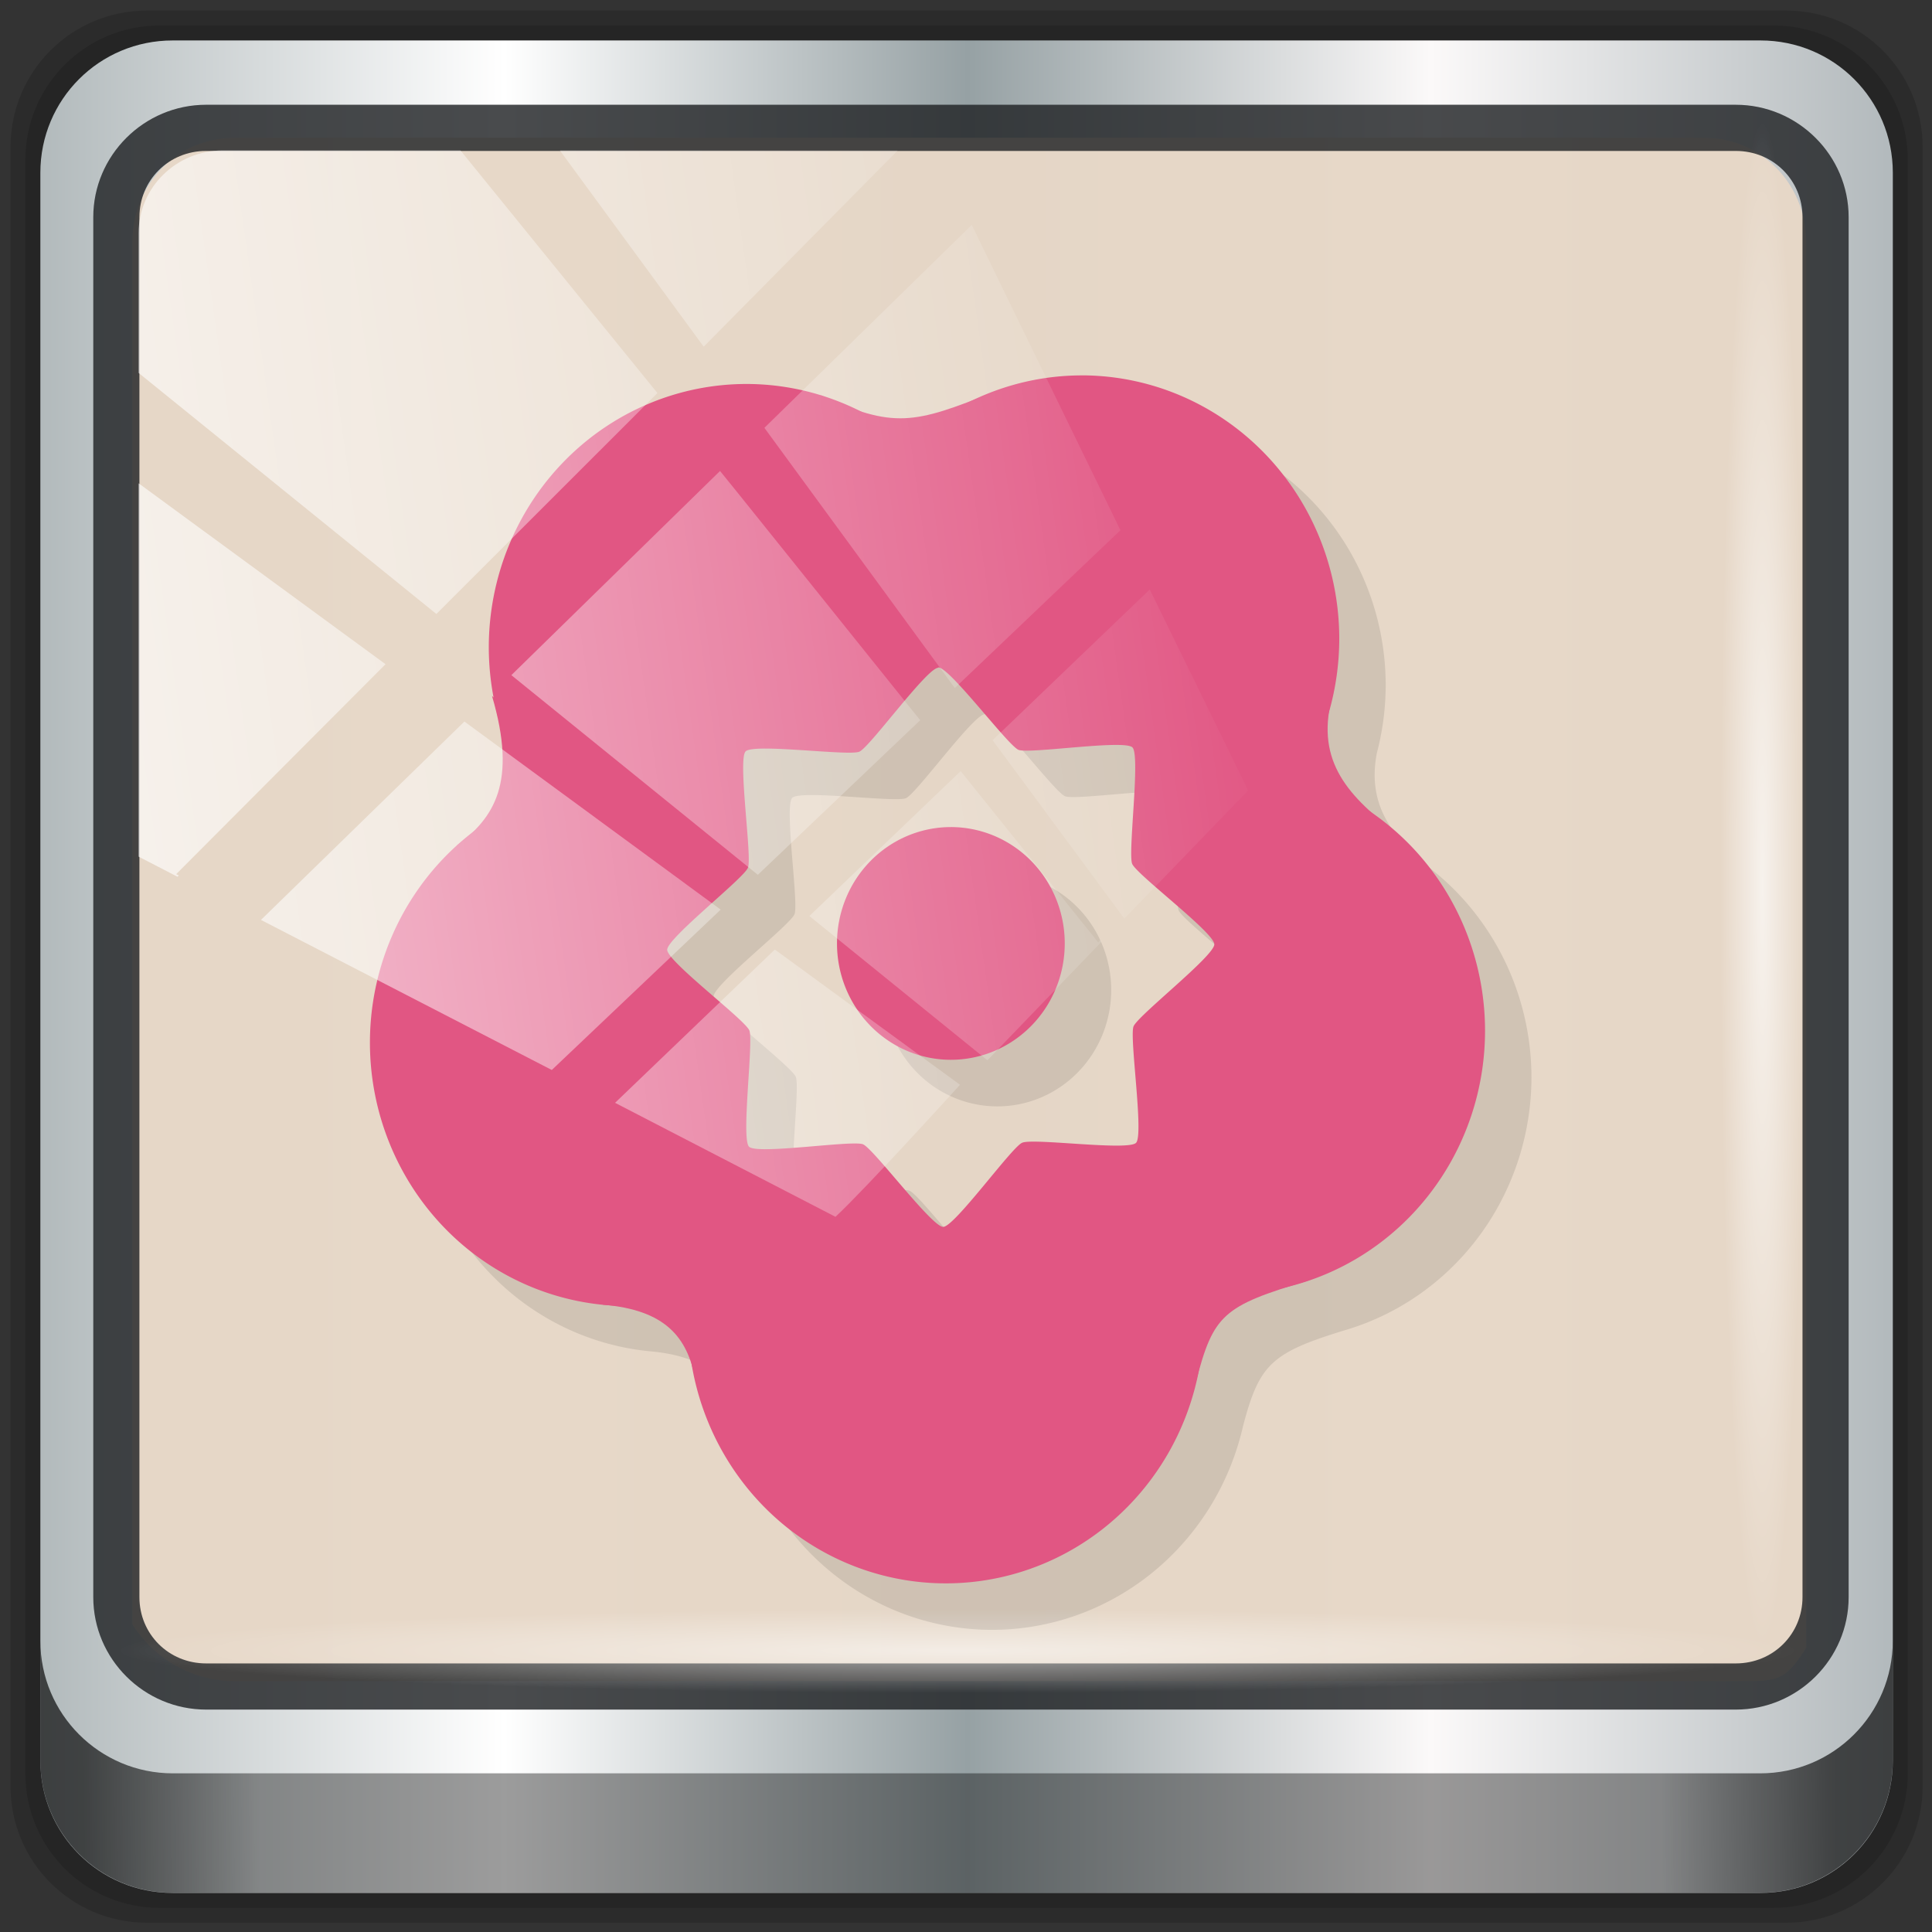 <?xml version="1.0" encoding="UTF-8" standalone="no"?>
<svg
   xmlns:dc="http://purl.org/dc/elements/1.1/"
   xmlns:cc="http://creativecommons.org/ns#"
   xmlns:rdf="http://www.w3.org/1999/02/22-rdf-syntax-ns#"
   xmlns:svg="http://www.w3.org/2000/svg"
   xmlns="http://www.w3.org/2000/svg"
   xmlns:xlink="http://www.w3.org/1999/xlink"
   xmlns:sodipodi="http://sodipodi.sourceforge.net/DTD/sodipodi-0.dtd"
   xmlns:inkscape="http://www.inkscape.org/namespaces/inkscape"
   viewBox="0 0 48 48"
   version="1.1"
   id="svg145"
   sodipodi:docname="steam_icon_61600.svg"
   inkscape:version="0.92.2 2405546, 2018-03-11">
  <rect x="0" y="0" width="48" height="48" fill="#333333" stroke="none"/>
  <sodipodi:namedview
     pagecolor="#ffffff"
     bordercolor="#666666"
     borderopacity="1"
     objecttolerance="10"
     gridtolerance="10"
     guidetolerance="10"
     inkscape:pageopacity="0"
     inkscape:pageshadow="2"
     inkscape:window-width="1920"
     inkscape:window-height="1026"
     id="namedview147"
     showgrid="false"
     inkscape:zoom="5.5399895"
     inkscape:cx="-29.137148"
     inkscape:cy="18.203913"
     inkscape:window-x="0"
     inkscape:window-y="28"
     inkscape:window-maximized="1"
     inkscape:current-layer="g878" />
  <defs
     id="defs115">
    <linearGradient
       inkscape:collect="always"
       id="linearGradient7757">
      <stop
         style="stop-color:#ffffff;stop-opacity:1;"
         offset="0"
         id="stop7753" />
      <stop
         style="stop-color:#ffffff;stop-opacity:0;"
         offset="1"
         id="stop7755" />
    </linearGradient>
    <linearGradient
       inkscape:collect="always"
       id="linearGradient7749">
      <stop
         style="stop-color:#ffffff;stop-opacity:1;"
         offset="0"
         id="stop7745" />
      <stop
         style="stop-color:#ffffff;stop-opacity:0;"
         offset="1"
         id="stop7747" />
    </linearGradient>
    <linearGradient
       inkscape:collect="always"
       id="linearGradient7531">
      <stop
         style="stop-color:#ffffff;stop-opacity:1;"
         offset="0"
         id="stop7527" />
      <stop
         style="stop-color:#ffffff;stop-opacity:0;"
         offset="1"
         id="stop7529" />
    </linearGradient>
    <linearGradient
       id="linearGradient4318"
       x1="1"
       x2="47"
       gradientUnits="userSpaceOnUse"
       gradientTransform="translate(-48)">
      <stop
         style="stop-color:#e1cdb8;stop-opacity:1"
         id="stop110" />
      <stop
         offset="1"
         style="stop-color:#e7d7c7;stop-opacity:1"
         id="stop112" />
    </linearGradient>
    <linearGradient
       id="linearGradient6139-0">
      <stop
         id="stop6141-2"
         offset="0"
         style="stop-color:#b2babc;stop-opacity:1" />
      <stop
         style="stop-color:#ffffff;stop-opacity:1;"
         offset="0.25"
         id="stop6151-0" />
      <stop
         style="stop-color:#96a1a4;stop-opacity:1"
         offset="0.5"
         id="stop6147-1" />
      <stop
         id="stop6149-4"
         offset="0.75"
         style="stop-color:#fbf9f9;stop-opacity:1;" />
      <stop
         id="stop6143-4"
         offset="1"
         style="stop-color:#b2b9bc;stop-opacity:1" />
    </linearGradient>
    <linearGradient
       id="linearGradient3832-0-6-1-1">
      <stop
         style="stop-color:#000000;stop-opacity:1;"
         offset="0"
         id="stop3834-6-3-7-1" />
      <stop
         id="stop3872-2-4"
         offset="0.1"
         style="stop-color:#000000;stop-opacity:0.588;" />
      <stop
         style="stop-color:#000000;stop-opacity:0.588;"
         offset="0.9"
         id="stop3844-6-2-7-6" />
      <stop
         style="stop-color:#000000;stop-opacity:1;"
         offset="1"
         id="stop3836-5-0-2-9" />
    </linearGradient>
    <linearGradient
       id="linearGradient3737">
      <stop
         offset="0"
         style="stop-color:#ffffff;stop-opacity:1"
         id="stop3739" />
      <stop
         offset="1"
         style="stop-color:#ffffff;stop-opacity:0"
         id="stop3741" />
    </linearGradient>
    <clipPath
       id="clipPath4156-4-1"
       clipPathUnits="userSpaceOnUse">
      <path
         inkscape:connector-curvature="0"
         id="path4158-0-8"
         d="m 27.046,-55.695 -14.214,13.321 h 0.061 l 15.653,21.771 10.231,-10.546 C 38.562,-32.302 27.468,-54.819 27.046,-55.695 Z M 9.647,-39.383 -5.241,-25.321 15.988,-7.806 26.372,-18.383 Z m 31.491,12.951 -9.741,9.714 8.945,12.458 7.781,-7.555 z m -49.84,4.379 -13.754,12.982 26.283,13.846 0.061,-0.062 -0.123,-0.062 L 13.599,-5.401 -8.702,-22.053 Z m 38.015,7.401 -9.803,9.775 11.579,9.559 7.628,-7.401 -8.669,-11.009 z m 20.187,5.674 -7.383,7.216 6.188,8.542 5.82,-6.137 z m -32.195,6.322 -9.557,9.498 13.662,7.185 7.934,-7.678 z m 23.312,2.374 -7.107,6.938 8.363,6.907 5.361,-5.674 -0.061,-0.092 -0.092,0.123 -6.464,-8.203 z m -8.73,8.542 -7.505,7.339 10.354,5.458 c 1.397,-1.321 5.675,-6.123 5.851,-6.322 z"
         style="opacity:0.6;fill:#ffffff;fill-opacity:1;stroke:none" />
    </clipPath>
    <linearGradient
       id="ButtonShadow-16"
       gradientTransform="scale(1.006,0.994)"
       x1="45.448"
       y1="92.54"
       x2="45.448"
       y2="7.017"
       gradientUnits="userSpaceOnUse">
      <stop
         style="stop-color:#000000;stop-opacity:1;"
         offset="0"
         id="stop3750-6" />
      <stop
         style="stop-color:#000000;stop-opacity:0.588;"
         offset="1"
         id="stop3752-4" />
    </linearGradient>
    <clipPath
       clipPathUnits="userSpaceOnUse"
       id="clipPath4355-7">
      <rect
         style="fill:#ffffff;fill-opacity:1;fill-rule:nonzero;stroke:none"
         id="rect4357-5"
         width="84"
         height="80"
         x="6"
         y="6"
         rx="6"
         ry="6" />
    </clipPath>
    <clipPath
       clipPathUnits="userSpaceOnUse"
       id="clipPath4355-9">
      <rect
         style="fill:#ffffff;fill-opacity:1;fill-rule:nonzero;stroke:none"
         id="rect4357-1"
         width="84"
         height="80"
         x="6"
         y="6"
         rx="6"
         ry="6" />
    </clipPath>
    <clipPath
       clipPathUnits="userSpaceOnUse"
       id="clipPath4355-1">
      <rect
         style="fill:#ffffff;fill-opacity:1;fill-rule:nonzero;stroke:none"
         id="rect4357-9"
         width="84"
         height="80"
         x="6"
         y="6"
         rx="6"
         ry="6" />
    </clipPath>
    <clipPath
       clipPathUnits="userSpaceOnUse"
       id="clipPath3943-52-0">
      <path
         id="path3945-4-1"
         d="m 69.781,20.844 -5,3.438 c 5.587,5.537 9,13.328 9,21.812 0,8.434 -3.377,16.096 -8.906,21.625 l 5,3.438 C 76.078,64.576 80,55.844 80,46.094 c 2e-6,-9.797 -3.963,-18.66 -10.219,-25.25 z M 40,24.062 28.906,36.219 H 21.5 c -0.823,0 -1.5,0.677 -1.5,1.5 v 1 14.844 1 c 0,0.823 0.684,1.61 1.5,1.5 h 7.406 L 40,68 V 66 26.062 Z m 20.594,3.281 -5,3.438 L 55.5,30.875 c 3.938,3.89 6.406,9.25 6.406,15.219 0,5.921 -2.43,11.148 -6.312,15.031 l 0.094,0.094 5.094,3.438 c 4.475,-4.908 7.25,-11.402 7.25,-18.562 0,-7.231 -2.879,-13.831 -7.438,-18.75 z m -9.25,6.5 -5.219,3.625 c 2.222,2.218 3.719,5.24 3.719,8.625 0,3.337 -1.459,6.228 -3.625,8.438 l 5.219,3.625 c 2.822,-3.237 4.531,-7.434 4.531,-12.062 0,-4.673 -1.754,-9.001 -4.625,-12.25 z"
         style="color:#000000;display:inline;overflow:visible;visibility:visible;opacity:0.8;fill:#ff00ff;fill-opacity:1;fill-rule:nonzero;stroke:none;stroke-width:1;marker:none;enable-background:accumulate"
         inkscape:connector-curvature="0" />
    </clipPath>
    <linearGradient
       inkscape:collect="always"
       xlink:href="#linearGradient6139-0"
       id="linearGradient4071-3"
       gradientUnits="userSpaceOnUse"
       gradientTransform="matrix(0.554,0,0,0.554,22.707,68.014)"
       x1="6"
       y1="47"
       x2="90"
       y2="47" />
    <linearGradient
       gradientTransform="matrix(0.497,0,0,0.497,25.49,70.322)"
       inkscape:collect="always"
       xlink:href="#linearGradient3832-0-6-1-1"
       id="linearGradient4129-6"
       x1="71.104"
       y1="87.809"
       x2="159.029"
       y2="86.722"
       gradientUnits="userSpaceOnUse" />
    <clipPath
       id="clipPath4156-4-1-6"
       clipPathUnits="userSpaceOnUse">
      <path
         inkscape:connector-curvature="0"
         id="path4158-0-8-0"
         d="m 27.046,-55.695 -14.214,13.321 h 0.061 l 15.653,21.771 10.231,-10.546 C 38.562,-32.302 27.468,-54.819 27.046,-55.695 Z M 9.647,-39.383 -5.241,-25.321 15.988,-7.806 26.372,-18.383 Z m 31.491,12.951 -9.741,9.714 8.945,12.458 7.781,-7.555 z m -49.84,4.379 -13.754,12.982 26.283,13.846 0.061,-0.062 -0.123,-0.062 L 13.599,-5.401 -8.702,-22.053 Z m 38.015,7.401 -9.803,9.775 11.579,9.559 7.628,-7.401 -8.669,-11.009 z m 20.187,5.674 -7.383,7.216 6.188,8.542 5.82,-6.137 z m -32.195,6.322 -9.557,9.498 13.662,7.185 7.934,-7.678 z m 23.312,2.374 -7.107,6.938 8.363,6.907 5.361,-5.674 -0.061,-0.092 -0.092,0.123 -6.464,-8.203 z m -8.73,8.542 -7.505,7.339 10.354,5.458 c 1.397,-1.321 5.675,-6.123 5.851,-6.322 z"
         style="opacity:0.6;fill:#ffffff;fill-opacity:1;stroke:none" />
    </clipPath>
    <clipPath
       clipPathUnits="userSpaceOnUse"
       id="clipPath4355-7-6">
      <rect
         style="fill:#ffffff;fill-opacity:1;fill-rule:nonzero;stroke:none"
         id="rect4357-5-1"
         width="84"
         height="80"
         x="6"
         y="6"
         rx="6"
         ry="6" />
    </clipPath>
    <clipPath
       clipPathUnits="userSpaceOnUse"
       id="clipPath4355-9-8">
      <rect
         style="fill:#ffffff;fill-opacity:1;fill-rule:nonzero;stroke:none"
         id="rect4357-1-7"
         width="84"
         height="80"
         x="6"
         y="6"
         rx="6"
         ry="6" />
    </clipPath>
    <clipPath
       clipPathUnits="userSpaceOnUse"
       id="clipPath4355-1-9">
      <rect
         style="fill:#ffffff;fill-opacity:1;fill-rule:nonzero;stroke:none"
         id="rect4357-9-2"
         width="84"
         height="80"
         x="6"
         y="6"
         rx="6"
         ry="6" />
    </clipPath>
    <clipPath
       clipPathUnits="userSpaceOnUse"
       id="clipPath3943-52-0-0">
      <path
         id="path3945-4-1-2"
         d="m 69.781,20.844 -5,3.438 c 5.587,5.537 9,13.328 9,21.812 0,8.434 -3.377,16.096 -8.906,21.625 l 5,3.438 C 76.078,64.576 80,55.844 80,46.094 c 2e-6,-9.797 -3.963,-18.66 -10.219,-25.25 z M 40,24.062 28.906,36.219 H 21.5 c -0.823,0 -1.5,0.677 -1.5,1.5 v 1 14.844 1 c 0,0.823 0.684,1.61 1.5,1.5 h 7.406 L 40,68 V 66 26.062 Z m 20.594,3.281 -5,3.438 L 55.5,30.875 c 3.938,3.89 6.406,9.25 6.406,15.219 0,5.921 -2.43,11.148 -6.312,15.031 l 0.094,0.094 5.094,3.438 c 4.475,-4.908 7.25,-11.402 7.25,-18.562 0,-7.231 -2.879,-13.831 -7.438,-18.75 z m -9.25,6.5 -5.219,3.625 c 2.222,2.218 3.719,5.24 3.719,8.625 0,3.337 -1.459,6.228 -3.625,8.438 l 5.219,3.625 c 2.822,-3.237 4.531,-7.434 4.531,-12.062 0,-4.673 -1.754,-9.001 -4.625,-12.25 z"
         style="color:#000000;display:inline;overflow:visible;visibility:visible;opacity:0.8;fill:#ff00ff;fill-opacity:1;fill-rule:nonzero;stroke:none;stroke-width:1;marker:none;enable-background:accumulate"
         inkscape:connector-curvature="0" />
    </clipPath>
    <linearGradient
       inkscape:collect="always"
       xlink:href="#linearGradient7531"
       id="linearGradient7533"
       x1="103.374"
       y1="10.408"
       x2="160.925"
       y2="2.449"
       gradientUnits="userSpaceOnUse"
       gradientTransform="translate(-110.075,-37.933)" />
    <linearGradient
       inkscape:collect="always"
       xlink:href="#linearGradient4318"
       id="linearGradient7551"
       x1="3.208"
       y1="70.978"
       x2="45.225"
       y2="70.978"
       gradientUnits="userSpaceOnUse"
       gradientTransform="matrix(0.994,0,0,0.994,0.37,0.73)" />
    <linearGradient
       inkscape:collect="always"
       xlink:href="#linearGradient6139-0"
       id="linearGradient7743"
       x1="59.748"
       y1="92.286"
       x2="106.248"
       y2="92.286"
       gradientUnits="userSpaceOnUse"
       gradientTransform="matrix(0.994,0,0,0.994,0.37,0.73)" />
    <radialGradient
       inkscape:collect="always"
       xlink:href="#linearGradient7749"
       id="radialGradient7751"
       cx="90.254"
       cy="-102.978"
       fx="90.254"
       fy="-102.978"
       r="19.188"
       gradientTransform="matrix(0.994,0,0,0.055,0.73,-97.035)"
       gradientUnits="userSpaceOnUse" />
    <radialGradient
       inkscape:collect="always"
       xlink:href="#linearGradient7757"
       id="radialGradient7759"
       cx="82.748"
       cy="109.474"
       fx="82.748"
       fy="109.474"
       r="21.063"
       gradientTransform="matrix(0.994,0,0,0.05,0.37,104.029)"
       gradientUnits="userSpaceOnUse" />
  </defs>
  <g
     transform="translate(-58.323,-1093.617)"
     id="layer1-3"
     inkscape:label="Livello 1">
    <g
       id="g2574-7"
       style="display:inline"
       transform="translate(-0.149,1026.105)">
      <g
         transform="matrix(0.996,0,0,0.996,0.101,0.302)"
         id="g878">
        <g
           id="g905"
           transform="translate(-0.131,-0.844)">
          <path
             style="display:inline;opacity:0.15;fill:#000000;fill-opacity:1;fill-rule:nonzero;stroke:none;stroke-width:0.497"
             d="M 103.289,68.587 H 62.405 c -1.888,0 -3.407,1.52 -3.407,3.407 v 40.885 c 0,1.888 1.52,3.407 3.407,3.407 h 40.885 c 1.887,0 3.407,-1.52 3.407,-3.407 V 71.994 c 0,-1.888 -1.52,-3.407 -3.407,-3.407 z"
             id="path3288-5"
             inkscape:connector-curvature="0" />
          <path
             inkscape:connector-curvature="0"
             id="path4085-9"
             d="M 102.97,68.96 H 62.724 c -1.858,0 -3.354,1.496 -3.354,3.354 v 40.246 c 0,1.858 1.496,3.354 3.354,3.354 H 102.97 c 1.858,0 3.354,-1.496 3.354,-3.354 V 72.314 c 0,-1.858 -1.496,-3.354 -3.354,-3.354 z"
             style="display:inline;opacity:0.15;fill:#000000;fill-opacity:1;fill-rule:nonzero;stroke:none;stroke-width:0.497" />
          <path
             style="display:inline;fill:url(#linearGradient7743);fill-opacity:1;fill-rule:nonzero;stroke:none;stroke-width:0.497"
             d="M 102.651,69.333 H 63.044 c -1.829,0 -3.301,1.472 -3.301,3.301 v 39.607 c 0,1.829 1.472,3.301 3.301,3.301 h 39.607 c 1.829,0 3.301,-1.472 3.301,-3.301 v -39.607 c 0,-1.829 -1.472,-3.301 -3.301,-3.301 z"
             id="rect4251-1-2"
             inkscape:connector-curvature="0" />
          <path
             style="display:inline;opacity:0.98;fill:url(#linearGradient7551);fill-opacity:1;fill-rule:nonzero;stroke:none;stroke-width:0.515"
             d="m 64.583,71.761 c -1.419,0 -2.546,1.151 -2.546,2.6 v 10.774 3.64 20.069 c 0.545,0.847 1.475,1.414 2.546,1.414 h 2.037 32.589 2.817 c 1.071,0 1.221,0.018 1.766,-0.829 V 88.775 85.135 74.361 c 0,-1.449 -1.127,-2.6 -2.546,-2.6 z"
             id="path3400-6-2"
             inkscape:connector-curvature="0"
             sodipodi:nodetypes="sscccsccscccsss" />
          <path
             inkscape:connector-curvature="0"
             id="path4989-8"
             d="m 63.879,70.937 c -1.549,0 -2.816,1.262 -2.816,2.805 v 34.422 c 0,1.544 1.268,2.805 2.816,2.805 h 38.155 c 1.549,0 2.816,-1.262 2.816,-2.805 V 73.742 c 0,-1.543 -1.268,-2.805 -2.816,-2.805 z m 0,1.152 h 38.155 c 0.938,0 1.665,0.735 1.665,1.653 v 34.422 c 0,0.917 -0.727,1.653 -1.665,1.653 H 63.879 c -0.938,0 -1.665,-0.735 -1.665,-1.653 V 73.742 c 0,-0.917 0.727,-1.653 1.665,-1.653 z"
             style="color:#000000;font-style:normal;font-variant:normal;font-weight:normal;font-stretch:normal;font-size:medium;line-height:normal;font-family:Sans;-inkscape-font-specification:Sans;text-indent:0;text-align:start;text-decoration:none;text-decoration-line:none;letter-spacing:normal;word-spacing:normal;text-transform:none;writing-mode:lr-tb;direction:ltr;baseline-shift:baseline;text-anchor:start;display:inline;overflow:visible;visibility:visible;fill:#1f2224;fill-opacity:0.809;stroke:none;stroke-width:1.18;marker:none;enable-background:accumulate" />
          <path
             inkscape:connector-curvature="0"
             style="display:inline;opacity:0.658;fill:url(#linearGradient4129-6);fill-opacity:1;fill-rule:nonzero;stroke:none;stroke-width:0.497"
             d="m 59.743,109.252 v 2.981 c 0,1.829 1.479,3.307 3.307,3.307 h 39.594 c 1.829,0 3.307,-1.479 3.307,-3.307 v -2.981 c 0,1.829 -1.479,3.307 -3.307,3.307 H 63.05 c -1.829,0 -3.307,-1.479 -3.307,-3.307 z"
             id="path4118-9" />
          <rect
             style="opacity:0.55;fill:url(#radialGradient7759);fill-opacity:1;stroke:none;stroke-width:0.497"
             id="rect4131-7"
             width="41.861"
             height="2.112"
             x="61.668"
             y="108.46"
             rx="2.112"
             ry="2.112" />
          <rect
             ry="2.112"
             rx="2.112"
             y="-103.758"
             x="71.35"
             height="2.112"
             width="38.134"
             id="rect4141-3"
             style="opacity:0.669;fill:url(#radialGradient7751);fill-opacity:1;stroke:none;stroke-width:0.497"
             transform="rotate(90)" />
          <path
             inkscape:connector-curvature="0"
             id="path127"
             style="opacity:0.1;fill:#000000;fill-opacity:1;fill-rule:nonzero;stroke:none;stroke-width:0.998"
             d="m 86.871,78.847 a 6.431,6.573 0 0 0 -2.542,0.541 c -1.385,0.548 -2.1,0.657 -3.235,0.238 a 6.431,6.573 0 0 0 -0.589,-0.231 c -0.053,-0.024 -0.087,-0.031 -0.143,-0.057 l 0.007,0.007 a 6.431,6.573 0 0 0 -1.854,-0.283 6.431,6.573 0 0 0 -6.429,6.571 6.431,6.573 0 0 0 0.121,1.242 l -0.038,-0.034 c 0.639,2.167 0.044,3.045 -0.876,3.731 l 0.009,-0.002 a 6.431,6.573 0 0 0 -2.18,4.922 6.431,6.573 0 0 0 5.878,6.544 c 1.421,0.139 1.954,0.757 2.18,1.668 a 6.431,6.573 0 0 0 6.305,5.276 6.431,6.573 0 0 0 6.259,-5.085 c 0.408,-1.548 0.706,-1.832 2.579,-2.401 a 6.431,6.573 0 0 0 4.615,-6.294 6.431,6.573 0 0 0 -2.576,-5.255 c -0.952,-0.787 -1.519,-1.595 -1.281,-2.835 a 6.431,6.573 0 0 0 0.221,-1.687 6.431,6.573 0 0 0 -6.431,-6.576 m -3.57,7.284 c 0.284,-0.002 1.737,1.947 2.002,2.055 0.263,0.109 2.638,-0.262 2.841,-0.059 0.203,0.204 -0.118,2.637 -0.007,2.904 0.111,0.268 2.046,1.715 2.049,2.005 0.002,0.29 -1.909,1.779 -2.014,2.049 -0.107,0.269 0.262,2.697 0.064,2.904 -0.199,0.207 -2.582,-0.125 -2.843,-0.001 -0.262,0.114 -1.683,2.095 -1.967,2.099 -0.284,0.002 -1.737,-1.952 -2.002,-2.06 -0.263,-0.109 -2.64,0.264 -2.843,0.061 -0.203,-0.204 0.118,-2.634 0.007,-2.902 -0.111,-0.268 -2.046,-1.72 -2.049,-2.01 -0.002,-0.29 1.91,-1.779 2.017,-2.049 0.107,-0.269 -0.258,-2.692 -0.059,-2.9 0.199,-0.207 2.578,0.121 2.838,0.007 0.262,-0.114 1.683,-2.091 1.967,-2.094 z m 0.311,3.985 a 2.84,2.902 0 0 0 -2.838,2.904 2.84,2.902 0 0 0 2.838,2.902 2.84,2.902 0 0 0 2.843,-2.902 2.84,2.902 0 0 0 -2.843,-2.904 z" />
          <path
             inkscape:connector-curvature="0"
             id="path133"
             style="opacity:1;fill:#e15683;fill-opacity:1;fill-rule:nonzero;stroke:none;stroke-width:0.998"
             d="m 85.712,77.688 a 6.431,6.573 0 0 0 -4.296,1.693 6.431,6.573 0 0 0 -4.056,-1.479 6.431,6.573 0 0 0 -6.431,6.571 6.431,6.573 0 0 0 1.144,3.731 6.431,6.573 0 0 0 -4.109,6.131 6.431,6.573 0 0 0 6.431,6.567 6.431,6.573 0 0 0 1.528,-0.188 6.431,6.573 0 0 0 -0.026,0.535 6.431,6.573 0 0 0 6.43,6.571 6.431,6.573 0 0 0 6.435,-6.571 6.431,6.573 0 0 0 -0.044,-0.676 6.431,6.573 0 0 0 0.627,0.034 6.431,6.573 0 0 0 6.435,-6.571 6.431,6.573 0 0 0 -4.614,-6.304 6.431,6.573 0 0 0 0.978,-3.47 6.431,6.573 0 0 0 -6.431,-6.575 z m -3.57,7.284 c 0.284,-0.002 1.737,1.947 2,2.056 0.263,0.109 2.64,-0.264 2.843,-0.06 0.203,0.204 -0.118,2.638 -0.007,2.904 0.111,0.268 2.047,1.716 2.049,2.007 0.002,0.29 -1.909,1.779 -2.015,2.048 -0.107,0.269 0.262,2.698 0.063,2.904 -0.199,0.207 -2.581,-0.125 -2.843,-0.001 -0.262,0.114 -1.684,2.094 -1.968,2.098 -0.284,0.002 -1.737,-1.951 -2,-2.06 -0.263,-0.109 -2.64,0.264 -2.843,0.06 -0.203,-0.204 0.118,-2.633 0.007,-2.901 -0.111,-0.268 -2.047,-1.72 -2.049,-2.011 -0.002,-0.29 1.909,-1.779 2.015,-2.048 0.107,-0.269 -0.258,-2.693 -0.059,-2.901 0.199,-0.207 2.578,0.121 2.838,0.007 0.262,-0.114 1.684,-2.091 1.968,-2.093 z m 0.311,3.983 a 2.84,2.902 0 0 0 -2.838,2.904 2.84,2.902 0 0 0 2.838,2.901 2.84,2.902 0 0 0 2.843,-2.901 2.84,2.902 0 0 0 -2.843,-2.904 z" />
          <path
             inkscape:connector-curvature="0"
             id="path135"
             style="opacity:1;fill:#e15683;fill-opacity:1;fill-rule:evenodd;stroke:none;stroke-width:0.998"
             d="m 91.993,85.611 c -0.466,1.603 0.279,2.503 1.539,3.458 l -3.55,-0.698" />
          <path
             inkscape:connector-curvature="0"
             id="path137"
             style="opacity:1;fill:#e15683;fill-opacity:1;fill-rule:evenodd;stroke:none;stroke-width:0.998"
             d="m 79.204,78.18 c 1.814,0.837 2.33,0.729 4.34,-0.089 l -2.189,2.471 z" />
          <path
             inkscape:connector-curvature="0"
             id="path139"
             style="opacity:1;fill:#e15683;fill-opacity:1;fill-rule:evenodd;stroke:none;stroke-width:0.998"
             d="m 71.009,85.683 c 0.639,2.167 0.046,3.045 -0.875,3.731 l 4.178,-0.709 z" />
          <path
             inkscape:connector-curvature="0"
             id="path141"
             style="opacity:1;fill:#e15683;fill-opacity:1;fill-rule:evenodd;stroke:none;stroke-width:0.998"
             d="m 73.769,100.868 c 1.575,0.131 2.107,0.818 2.309,1.847 L 76.784,99.528 Z" />
          <path
             inkscape:connector-curvature="0"
             id="path143"
             style="opacity:1;fill:#e15683;fill-opacity:1;fill-rule:evenodd;stroke:none;stroke-width:0.998"
             d="m 88.567,102.797 c 0.437,-1.678 0.671,-1.896 2.794,-2.527 l -4.218,-1.654 z" />
          <rect
             transform="matrix(0.531,0,0,0.521,61.132,87.706)"
             style="opacity:0.7;fill:url(#linearGradient7533);fill-opacity:1;stroke:none"
             id="rect4146-6"
             width="75.966"
             height="69.024"
             x="2"
             y="-30"
             rx="3.957"
             ry="3.957"
             clip-path="url(#clipPath4156-4-1-6)" />
        </g>
      </g>
    </g>
  </g>
</svg>
